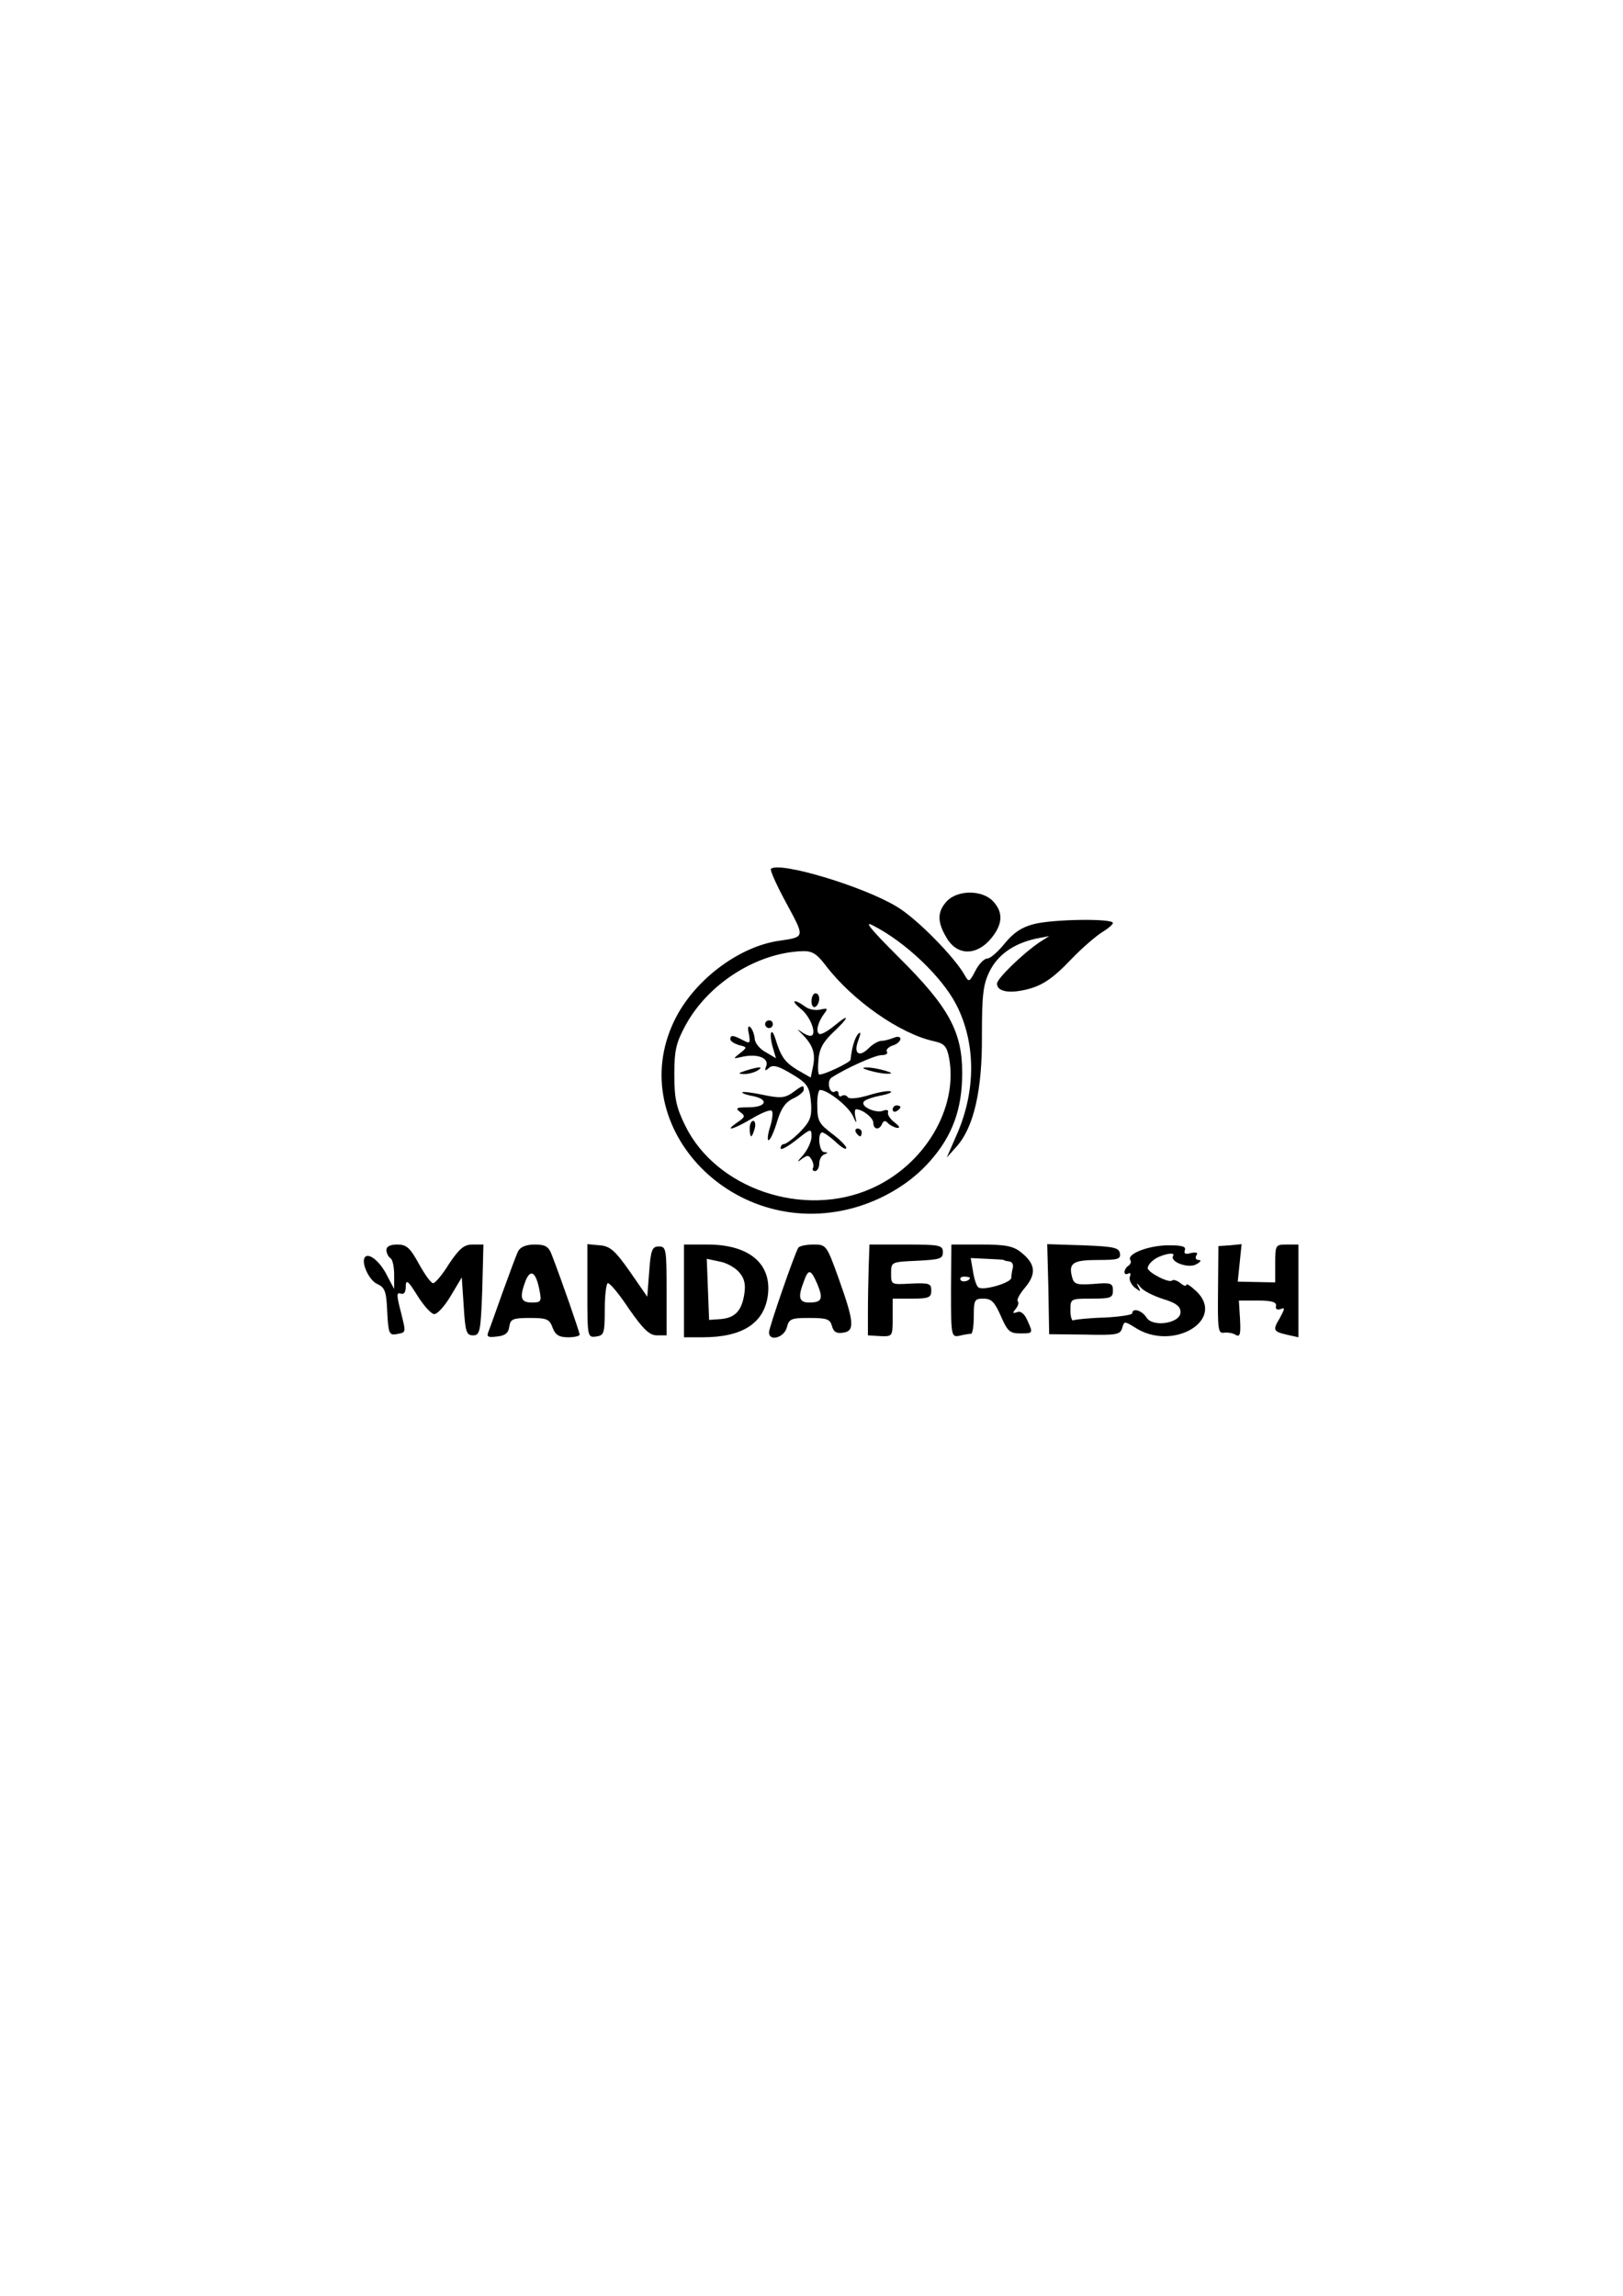 <?xml version="1.0" standalone="no"?>
<!DOCTYPE svg PUBLIC "-//W3C//DTD SVG 20010904//EN"
 "http://www.w3.org/TR/2001/REC-SVG-20010904/DTD/svg10.dtd">
<svg version="1.0" xmlns="http://www.w3.org/2000/svg"
 width="420pt" height="594pt" viewBox="0 0 420 594"
 preserveAspectRatio="xMidYMid meet">

<g transform="translate(0,594) scale(0.1,-0.1)"
fill="#000000" stroke="none">
<path d="M1995 3692 c-3 -3 15 -43 40 -89 48 -89 49 -87 -18 -97 -101 -14
-213 -96 -266 -195 -145 -273 138 -582 455 -497 78 21 151 65 200 121 59 66
84 136 84 229 0 107 -35 171 -164 299 -75 75 -92 96 -66 82 84 -43 178 -133
215 -205 51 -100 51 -225 -1 -340 l-24 -55 25 28 c45 50 67 146 66 287 0 104
3 132 19 165 21 44 62 73 119 86 l36 7 -25 -16 c-43 -29 -110 -94 -110 -107 0
-18 25 -25 63 -18 49 9 78 27 131 83 27 28 62 58 78 68 15 9 28 20 28 24 0 12
-155 10 -205 -3 -31 -8 -52 -22 -75 -50 -17 -21 -37 -39 -45 -39 -8 0 -22 -14
-31 -32 -15 -29 -17 -30 -27 -12 -26 47 -124 147 -176 178 -87 53 -305 118
-326 98z m141 -249 c69 -91 193 -178 281 -197 27 -6 33 -13 39 -43 24 -130
-63 -277 -201 -338 -175 -78 -402 -1 -482 163 -23 47 -28 70 -28 132 0 64 5
83 30 129 59 107 184 186 301 190 25 1 37 -6 60 -36z"/>
<path d="M2100 3349 c0 -11 5 -17 10 -14 6 3 10 13 10 21 0 8 -4 14 -10 14 -5
0 -10 -9 -10 -21z"/>
<path d="M2072 3330 c26 -20 44 -70 25 -70 -6 0 -18 6 -27 13 -9 6 -6 3 5 -8
28 -28 36 -49 29 -84 l-6 -29 -35 20 c-32 20 -42 33 -57 82 -10 31 -16 12 -7
-21 l9 -31 -27 16 c-15 8 -28 24 -28 35 -1 11 -6 24 -11 29 -6 6 -8 -1 -4 -17
4 -25 3 -26 -16 -16 -25 13 -32 14 -32 2 0 -5 10 -11 22 -15 22 -5 22 -6 3
-21 -19 -15 -19 -15 7 -9 38 8 68 -3 61 -24 -5 -13 -3 -14 7 -5 9 8 21 6 49
-10 52 -30 56 -37 60 -83 2 -35 -3 -46 -29 -73 -17 -17 -36 -31 -41 -31 -5 0
-9 -5 -9 -11 0 -6 18 4 40 21 39 31 40 31 40 9 0 -12 -10 -34 -22 -48 -15 -16
-16 -20 -5 -11 16 12 20 12 27 0 5 -8 6 -18 4 -22 -3 -4 0 -8 5 -8 6 0 11 9
11 19 0 11 6 22 13 24 10 4 10 6 0 6 -14 1 -18 51 -5 51 4 0 20 -11 35 -25 15
-14 27 -21 27 -15 0 5 -17 22 -37 37 -33 25 -38 33 -38 71 -1 23 3 42 7 42 20
0 73 -42 85 -67 9 -20 11 -21 7 -5 -3 12 -2 22 1 22 17 0 45 -22 45 -35 0 -18
16 -20 23 -2 4 8 8 8 14 2 4 -5 15 -11 23 -13 10 -1 9 3 -5 14 -11 8 -19 20
-17 26 2 6 -4 8 -13 4 -19 -7 -58 11 -50 23 2 5 22 12 42 16 21 4 33 9 28 11
-6 3 -32 -2 -58 -10 -27 -8 -49 -10 -53 -5 -3 5 -10 7 -15 4 -5 -4 -9 -1 -9 5
0 6 -4 9 -9 6 -14 -9 -23 27 -9 36 37 24 112 58 129 58 11 0 18 4 14 9 -3 5 4
12 15 16 11 3 20 11 20 17 0 6 -7 7 -17 3 -10 -4 -24 -8 -32 -8 -8 0 -23 -9
-33 -19 -25 -25 -40 -14 -27 20 7 19 7 24 0 17 -9 -9 -17 -37 -20 -67 -1 -7
-70 -40 -81 -38 -3 0 -4 17 -2 38 2 27 11 45 37 70 43 40 46 53 4 18 -17 -14
-35 -24 -39 -21 -10 6 -3 32 14 54 9 12 7 13 -11 9 -12 -3 -30 0 -40 8 -29 21
-38 16 -11 -6z"/>
<path d="M1980 3290 c0 -5 5 -10 10 -10 6 0 10 5 10 10 0 6 -4 10 -10 10 -5 0
-10 -4 -10 -10z"/>
<path d="M1930 3170 c-21 -7 -21 -8 -5 -9 11 0 27 4 35 9 18 11 5 11 -30 0z"/>
<path d="M2250 3170 c14 -4 34 -8 45 -8 16 0 15 2 -5 8 -14 4 -34 8 -45 8 -16
0 -15 -2 5 -8z"/>
<path d="M2051 3113 c-20 -14 -32 -15 -75 -6 -28 6 -53 9 -55 7 -2 -2 10 -7
28 -10 42 -9 34 -29 -13 -29 -30 0 -34 -2 -21 -12 14 -10 14 -13 -7 -27 -36
-25 -11 -19 38 10 25 15 48 24 51 20 4 -3 2 -22 -4 -41 -6 -19 -8 -35 -4 -35
4 0 14 21 22 48 10 34 22 51 42 60 15 7 27 17 27 23 0 12 -2 12 -29 -8z"/>
<path d="M2310 3069 c0 -5 5 -7 10 -4 6 3 10 8 10 11 0 2 -4 4 -10 4 -5 0 -10
-5 -10 -11z"/>
<path d="M1940 3020 c0 -11 2 -20 4 -20 2 0 6 9 9 20 3 11 1 20 -4 20 -5 0 -9
-9 -9 -20z"/>
<path d="M2215 3010 c3 -5 8 -10 11 -10 2 0 4 5 4 10 0 6 -5 10 -11 10 -5 0
-7 -4 -4 -10z"/>
<path d="M2450 3608 c-25 -27 -25 -54 0 -95 27 -46 77 -46 114 -2 31 37 33 68
6 97 -28 30 -92 30 -120 0z"/>
<path d="M1000 2706 c0 -8 5 -18 10 -21 6 -3 10 -23 10 -43 l0 -37 -18 34
c-17 35 -46 60 -57 49 -12 -12 9 -60 31 -70 20 -9 24 -19 26 -72 3 -55 5 -61
23 -58 27 5 26 2 12 59 -11 42 -11 50 0 46 8 -3 13 3 13 18 0 20 6 16 30 -23
17 -27 36 -48 44 -48 8 0 27 21 43 48 l28 47 5 -75 c4 -66 7 -75 24 -75 18 0
20 9 24 118 l3 117 -28 0 c-22 0 -34 -10 -61 -50 -17 -28 -36 -50 -41 -50 -6
0 -22 23 -37 50 -23 42 -32 50 -56 50 -18 0 -28 -5 -28 -14z"/>
<path d="M1341 2703 c-5 -10 -22 -56 -39 -103 -17 -47 -33 -93 -37 -103 -7
-16 -3 -18 21 -15 21 2 30 9 32 26 3 19 9 22 53 22 44 0 51 -3 59 -25 7 -19
17 -25 40 -25 16 0 30 3 30 7 0 6 -46 139 -72 206 -8 22 -17 27 -44 27 -22 0
-37 -6 -43 -17z m55 -101 c6 -30 4 -32 -20 -32 -29 0 -32 13 -16 56 13 32 27
23 36 -24z"/>
<path d="M1520 2600 c0 -120 0 -121 23 -118 20 3 22 8 22 70 0 37 4 68 8 68 5
1 30 -29 55 -67 37 -53 53 -68 72 -68 l25 0 0 115 c0 108 -1 115 -20 115 -17
0 -21 -8 -25 -65 l-5 -65 -45 65 c-38 54 -51 66 -78 68 l-32 3 0 -121z"/>
<path d="M1770 2600 l0 -120 48 0 c103 0 159 36 169 108 11 82 -48 132 -156
132 l-61 0 0 -120z m143 48 c14 -16 17 -32 13 -57 -7 -43 -24 -61 -62 -64
l-29 -2 -3 79 -3 79 33 -7 c18 -3 41 -16 51 -28z"/>
<path d="M2066 2712 c-10 -16 -76 -207 -76 -219 0 -25 39 -14 46 12 6 23 11
25 59 25 45 0 53 -3 58 -21 4 -15 12 -20 29 -17 31 4 28 29 -12 141 -31 86
-32 87 -65 87 -19 0 -36 -4 -39 -8z m49 -94 c16 -39 12 -48 -21 -48 -26 0 -30
13 -14 54 12 34 18 33 35 -6z"/>
<path d="M2248 2663 c-1 -32 -2 -85 -2 -118 l0 -60 32 -2 c32 -1 32 -1 32 48
l0 49 50 0 c44 0 50 3 50 21 0 18 -5 20 -52 18 -52 -3 -52 -3 -52 26 0 30 0
30 67 33 59 3 67 5 67 22 0 18 -7 20 -95 20 l-95 0 -2 -57z"/>
<path d="M2461 2600 c0 -118 1 -120 22 -116 12 3 25 5 30 5 4 1 7 21 7 46 0
42 2 45 25 45 21 0 29 -9 45 -45 17 -39 23 -45 50 -45 34 0 34 0 18 35 -7 16
-17 24 -26 20 -12 -4 -12 -2 -4 8 7 8 9 17 6 20 -4 3 5 20 19 36 30 36 26 62
-11 91 -20 16 -40 20 -103 20 l-77 0 -1 -120z m137 80 c1 -2 8 -3 15 -4 6 -1
10 -8 8 -16 -2 -8 -4 -20 -4 -26 0 -13 -72 -34 -85 -25 -5 3 -11 22 -14 41
l-6 35 42 -2 c22 -1 42 -2 44 -3z m-88 -46 c0 -8 -19 -13 -24 -6 -3 5 1 9 9 9
8 0 15 -2 15 -3z"/>
<path d="M2713 2605 l2 -117 92 -1 c83 -2 92 0 97 17 5 18 6 18 32 2 98 -65
239 19 159 94 -14 13 -25 20 -25 16 0 -5 -7 -3 -15 4 -9 7 -18 10 -22 7 -7 -8
-63 21 -63 32 0 5 6 14 14 20 16 14 59 24 52 12 -10 -16 40 -34 60 -22 11 6
14 11 6 11 -7 0 -10 5 -6 12 5 7 0 9 -14 6 -14 -4 -19 -2 -16 7 4 10 -7 13
-42 13 -50 0 -109 -22 -99 -38 3 -5 1 -11 -5 -15 -5 -3 -10 -11 -10 -16 0 -6
4 -7 10 -4 5 3 7 0 4 -8 -3 -8 3 -20 12 -28 16 -12 17 -12 10 1 -6 12 -5 12 6
-1 7 -9 33 -22 58 -30 33 -10 45 -19 45 -34 0 -29 -72 -40 -88 -14 -12 19 -37
26 -37 11 0 -4 -32 -9 -72 -11 -40 -1 -76 -5 -80 -7 -4 -3 -8 9 -8 25 0 31 0
31 55 31 49 0 55 2 55 21 0 19 -5 21 -50 17 -45 -3 -51 -1 -56 19 -9 35 3 43
67 43 52 0 60 2 57 18 -3 14 -17 17 -96 20 l-92 3 3 -116z"/>
<path d="M3152 2602 c-1 -102 0 -113 16 -110 9 1 23 -1 30 -6 11 -6 13 2 11
40 l-3 49 49 0 c37 0 49 -4 47 -14 -2 -8 3 -11 12 -8 12 5 11 1 -2 -23 -19
-32 -18 -35 21 -44 l27 -6 0 120 0 120 -30 0 c-29 0 -30 -1 -30 -49 l0 -49
-48 1 -49 1 5 48 5 49 -30 -3 -30 -2 -1 -114z"/>
</g>
</svg>

